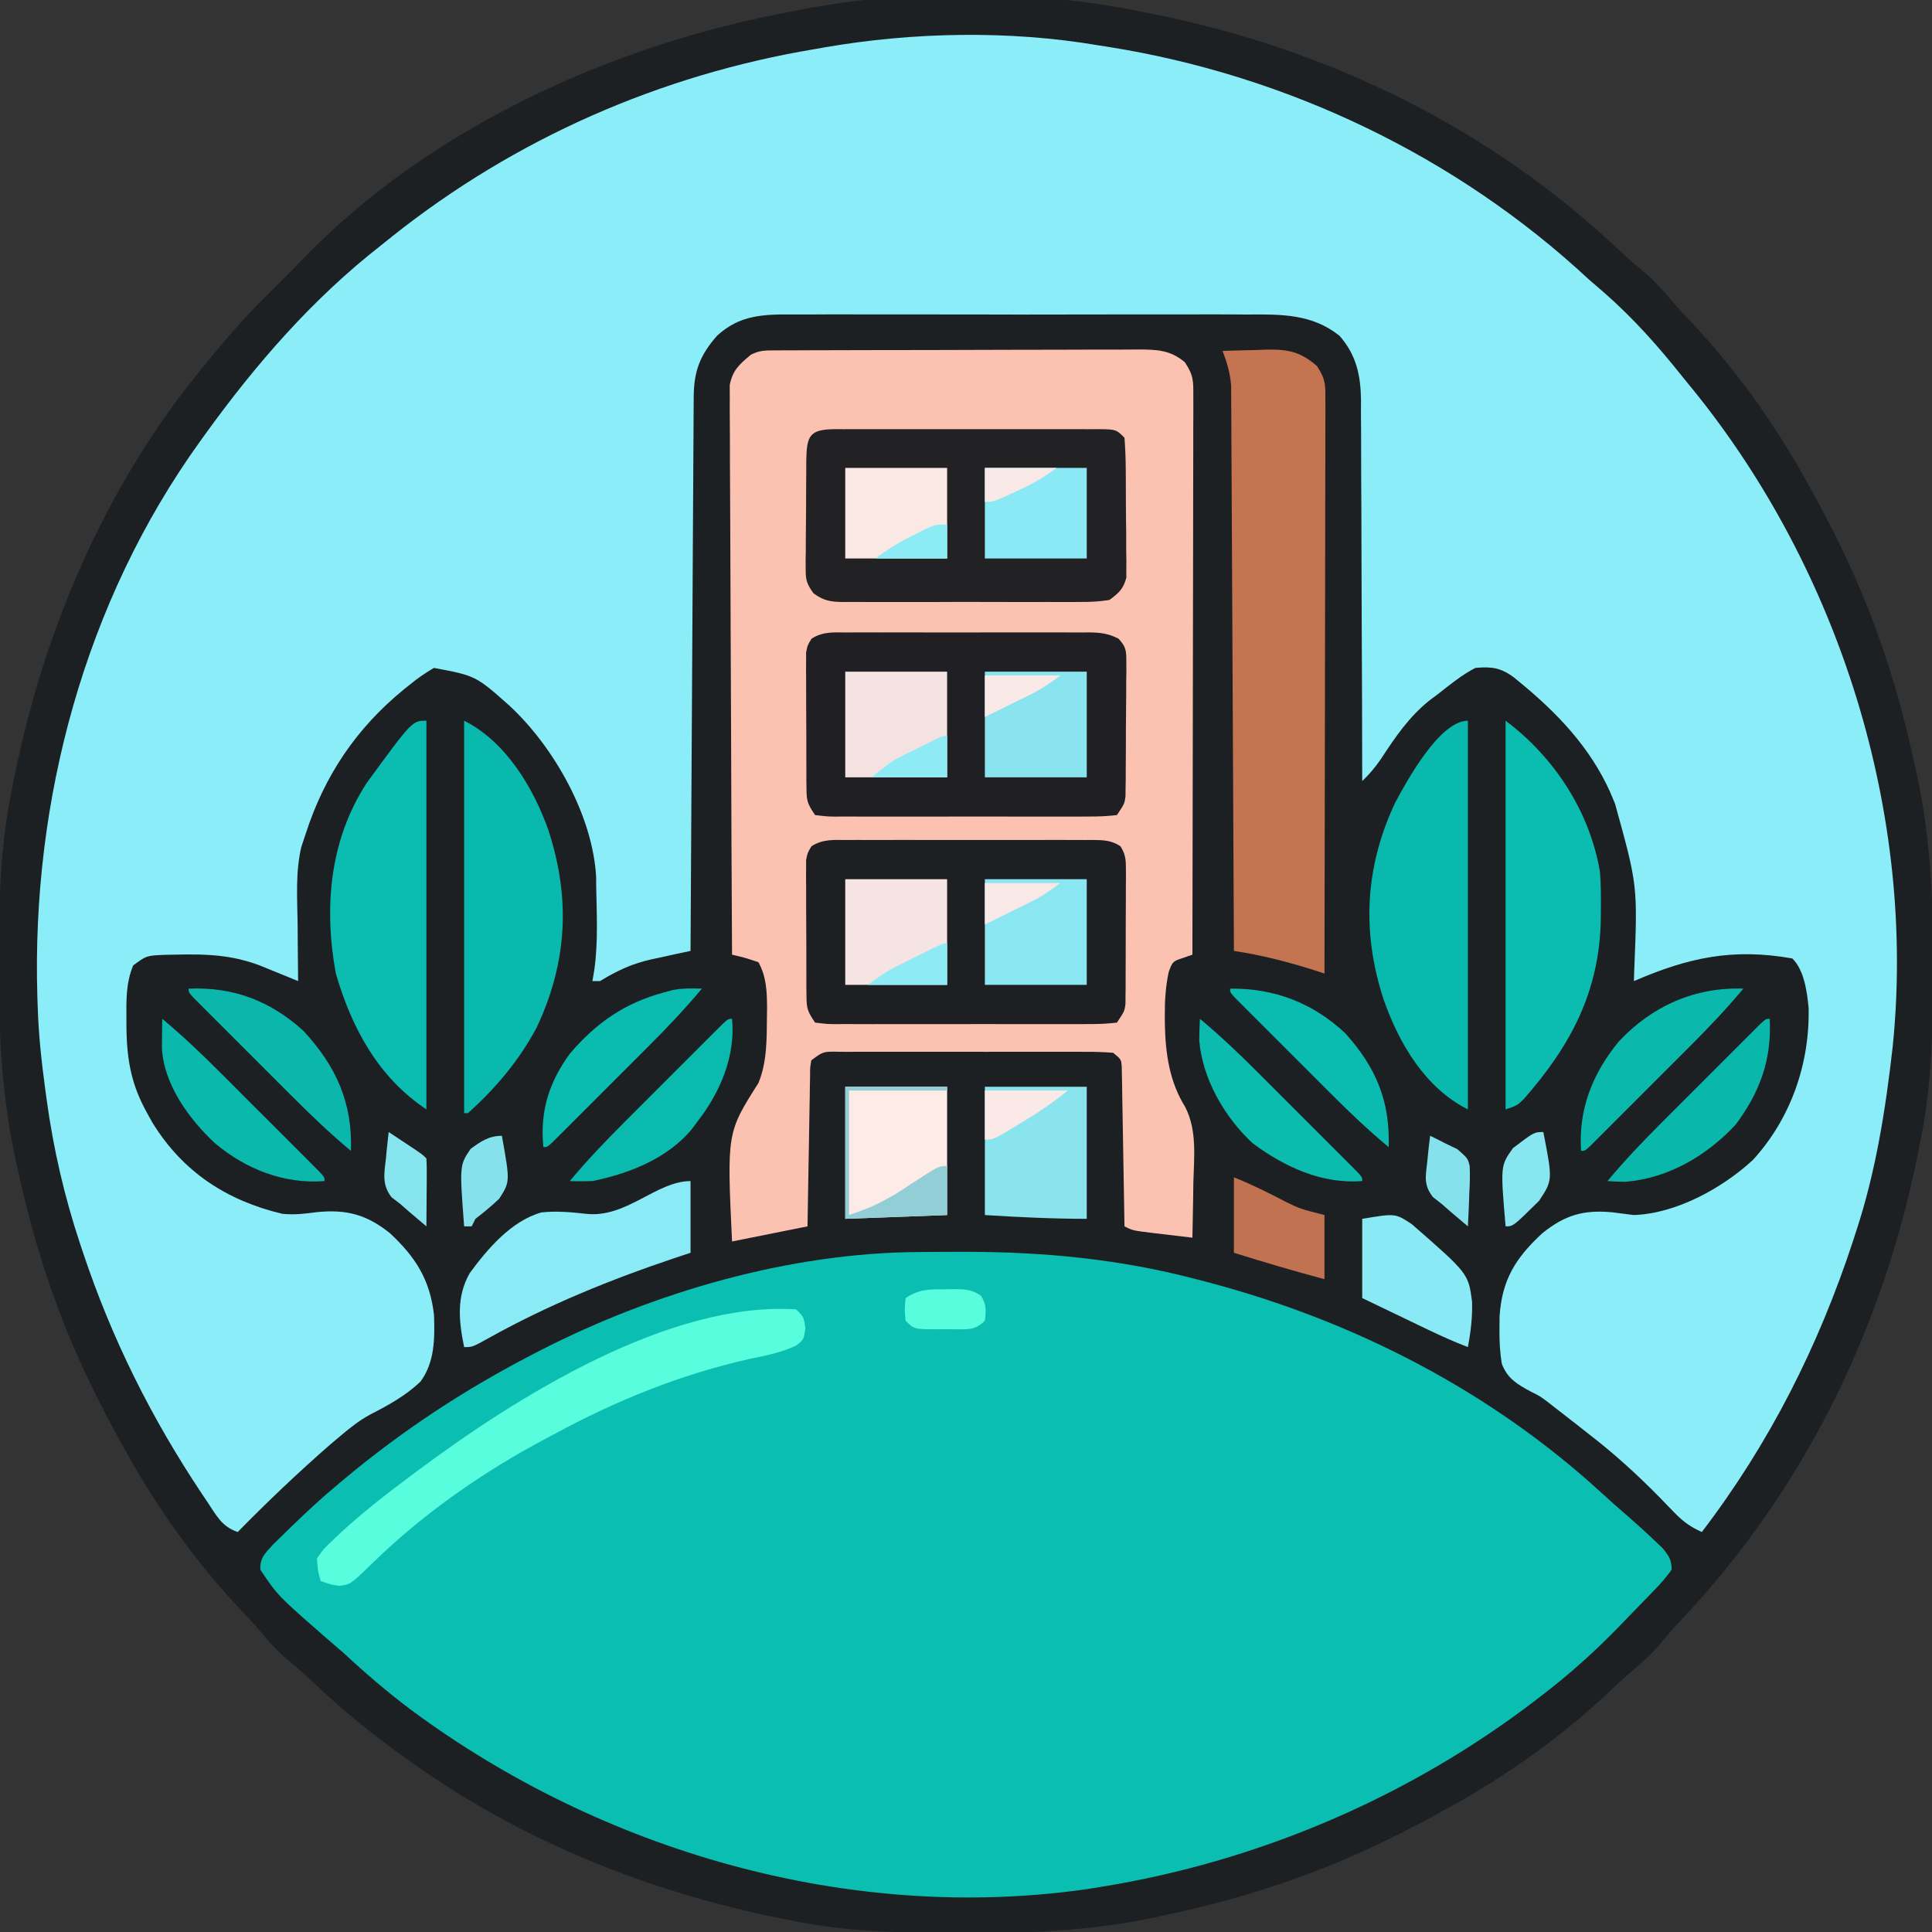 <?xml version="1.0" encoding="UTF-8"?>
<svg version="1.1" xmlns="http://www.w3.org/2000/svg" width="512" height="512">
<rect width="100%" height="100%" fill="#333333" stroke="none"/>
<path d="M0 0 C0.997 0.193 1.993 0.387 3.02 0.586 C49.559 9.782 92.918 30.859 127.422 63.598 C129.292 65.34 131.155 66.973 133.129 68.586 C135.41 70.504 137.292 72.291 139.188 74.562 C141.206 76.942 143.244 79.256 145.398 81.516 C157.805 94.541 168.329 109.251 177 125 C177.7 126.26 177.7 126.26 178.414 127.546 C185.809 140.968 192.101 154.474 197 169 C197.413 170.223 197.413 170.223 197.834 171.47 C201.073 181.241 203.605 191.122 205.75 201.188 C205.949 202.112 206.148 203.037 206.352 203.99 C209.645 220.196 210.375 236.13 210.312 252.625 C210.31 253.643 210.308 254.661 210.306 255.711 C210.256 270.335 209.942 284.628 207 299 C206.807 299.997 206.613 300.993 206.414 302.02 C197.218 348.559 176.141 391.918 143.402 426.422 C141.66 428.292 140.027 430.155 138.414 432.129 C136.496 434.41 134.709 436.292 132.438 438.188 C130.058 440.206 127.744 442.244 125.484 444.398 C112.459 456.805 97.749 467.329 82 476 C80.74 476.7 80.74 476.7 79.454 477.414 C66.032 484.809 52.526 491.101 38 496 C36.777 496.413 36.777 496.413 35.53 496.834 C25.759 500.073 15.878 502.605 5.812 504.75 C4.888 504.949 3.963 505.148 3.01 505.352 C-13.196 508.645 -29.13 509.375 -45.625 509.312 C-47.152 509.309 -47.152 509.309 -48.711 509.306 C-63.332 509.256 -77.631 508.951 -92 506 C-93.013 505.801 -94.025 505.603 -95.068 505.398 C-130.034 498.406 -163.919 484.812 -193 464 C-193.656 463.533 -194.312 463.067 -194.988 462.586 C-203.544 456.457 -211.528 449.968 -219.133 442.691 C-221.115 440.831 -223.07 439.089 -225.168 437.375 C-227.436 435.473 -229.304 433.695 -231.188 431.438 C-233.206 429.058 -235.244 426.744 -237.398 424.484 C-249.805 411.459 -260.329 396.749 -269 381 C-269.466 380.16 -269.933 379.32 -270.414 378.454 C-277.809 365.032 -284.101 351.526 -289 337 C-289.413 335.777 -289.413 335.777 -289.834 334.53 C-293.073 324.759 -295.605 314.878 -297.75 304.812 C-297.949 303.888 -298.148 302.963 -298.352 302.01 C-301.645 285.804 -302.375 269.87 -302.312 253.375 C-302.31 252.357 -302.308 251.339 -302.306 250.289 C-302.256 235.665 -301.942 221.372 -299 207 C-298.71 205.505 -298.71 205.505 -298.414 203.98 C-290.531 164.083 -274.02 125.496 -248 94 C-247.323 93.173 -247.323 93.173 -246.633 92.33 C-241.073 85.551 -235.323 79.083 -229 73 C-226.577 70.596 -224.173 68.181 -221.816 65.711 C-188.023 30.687 -139.329 8.71 -92 0 C-91.199 -0.161 -90.399 -0.322 -89.574 -0.487 C-61.496 -5.979 -28.01 -5.734 0 0 Z " fill="#1D2023" transform="translate(302,3)"/>
<path d="M0 0 C0.866 0.135 1.732 0.269 2.625 0.408 C49.97 7.92 94.904 29.351 130 62 C131.371 63.192 132.746 64.38 134.125 65.562 C141.931 72.399 148.548 79.885 155 88 C155.876 89.074 156.752 90.146 157.629 91.219 C196.522 139.158 216.889 203.712 210.581 265.411 C208.729 281.801 206.146 298.299 201 314 C200.701 314.924 200.403 315.849 200.095 316.801 C190.906 344.796 177.899 370.573 160 394 C157.006 392.661 154.979 391.202 152.715 388.84 C152.108 388.216 151.5 387.591 150.875 386.948 C149.916 385.953 149.916 385.953 148.938 384.938 C142.938 378.83 136.791 373.228 130 368 C128.916 367.149 127.833 366.297 126.75 365.445 C124.616 363.778 122.477 362.116 120.336 360.457 C119.822 360.056 119.308 359.655 118.778 359.241 C116.959 357.915 116.959 357.915 114.656 356.78 C111.047 354.805 108.54 353.386 107.008 349.454 C106.484 346.307 106.342 343.378 106.375 340.188 C106.389 338.532 106.389 338.532 106.403 336.844 C107.035 327.114 110.684 321.332 117.74 314.809 C123.72 310.018 128.552 308.589 136.111 309.254 C138.076 309.488 140.038 309.743 142 310 C153.244 309.597 165.457 302.874 173.562 295.375 C183.596 284.379 188.635 269.864 188.301 255.102 C187.89 250.865 187.164 245.164 184 242 C168.162 239.21 156.481 241.753 142 248 C142.026 247.145 142.052 246.289 142.079 245.408 C143.009 222.667 143.009 222.667 137 201 C136.554 199.935 136.108 198.87 135.648 197.773 C130.344 186.069 121.827 177.097 112 169 C111.421 168.523 110.842 168.046 110.246 167.555 C106.748 164.942 104.286 164.615 100 165 C96.348 166.883 93.227 169.466 90 172 C89.305 172.517 88.61 173.034 87.895 173.566 C82.401 177.941 78.792 183.299 74.98 189.109 C73.411 191.4 71.977 193.105 70 195 C69.999 194.447 69.999 193.893 69.998 193.323 C69.983 179.825 69.94 166.328 69.868 152.831 C69.834 146.303 69.809 139.776 69.804 133.249 C69.8 126.946 69.772 120.644 69.727 114.342 C69.714 111.94 69.709 109.539 69.714 107.138 C69.719 103.767 69.693 100.398 69.659 97.028 C69.668 96.041 69.677 95.054 69.686 94.037 C69.576 87.391 68.46 82.112 64 77 C56.715 71.143 48.443 71.281 39.498 71.353 C38.061 71.346 36.624 71.337 35.187 71.326 C31.313 71.304 27.44 71.312 23.566 71.328 C19.498 71.341 15.43 71.329 11.361 71.321 C4.534 71.312 -2.293 71.324 -9.12 71.348 C-16.999 71.375 -24.877 71.367 -32.756 71.339 C-39.54 71.316 -46.323 71.313 -53.106 71.326 C-57.15 71.334 -61.193 71.335 -65.236 71.319 C-69.037 71.304 -72.836 71.314 -76.637 71.343 C-78.027 71.35 -79.417 71.348 -80.807 71.337 C-88.684 71.28 -95.008 71.441 -101 77 C-105.511 82.164 -107.119 86.366 -107.158 93.169 C-107.168 94.461 -107.178 95.752 -107.188 97.083 C-107.194 98.517 -107.2 99.951 -107.205 101.385 C-107.215 102.893 -107.225 104.401 -107.235 105.909 C-107.262 110.006 -107.283 114.103 -107.303 118.199 C-107.325 122.479 -107.353 126.76 -107.379 131.04 C-107.429 139.146 -107.474 147.253 -107.517 155.36 C-107.567 164.588 -107.622 173.816 -107.677 183.045 C-107.791 202.03 -107.898 221.015 -108 240 C-109.719 240.364 -109.719 240.364 -111.473 240.734 C-113.003 241.072 -114.533 241.411 -116.062 241.75 C-116.815 241.907 -117.567 242.065 -118.342 242.227 C-123.556 243.4 -127.436 245.233 -132 248 C-132.66 248 -133.32 248 -134 248 C-133.756 246.542 -133.756 246.542 -133.508 245.055 C-132.471 237.765 -132.864 230.343 -133 223 C-133.008 221.726 -133.008 221.726 -133.016 220.426 C-133.912 204.13 -144.211 185.927 -156 175 C-164.909 167.094 -164.909 167.094 -176 165 C-178.342 166.381 -180.237 167.672 -182.312 169.375 C-183.161 170.053 -183.161 170.053 -184.026 170.744 C-196.595 181.032 -205.025 193.555 -210 209 C-210.559 210.68 -210.559 210.68 -211.129 212.395 C-212.745 219.077 -212.207 226.168 -212.125 233 C-212.115 234.457 -212.106 235.914 -212.098 237.371 C-212.076 240.914 -212.041 244.457 -212 248 C-213.025 247.578 -214.05 247.157 -215.105 246.723 C-216.466 246.169 -217.827 245.616 -219.188 245.062 C-219.861 244.785 -220.535 244.507 -221.229 244.221 C-229.267 240.966 -236.358 240.785 -245 241 C-245.905 241.017 -246.81 241.034 -247.742 241.051 C-252.235 241.275 -252.235 241.275 -255.711 243.863 C-257.635 248.546 -257.531 252.982 -257.5 258 C-257.495 259.031 -257.49 260.062 -257.485 261.124 C-257.297 269.37 -256.066 275.715 -252 283 C-251.542 283.824 -251.085 284.647 -250.613 285.496 C-242.566 298.57 -230.97 306.144 -216.184 309.672 C-212.955 310.005 -210.135 309.639 -206.933 309.219 C-199.127 308.459 -193.827 309.874 -187.659 314.81 C-180.852 321.151 -177.028 327.175 -175.978 336.531 C-175.782 342.759 -175.761 348.937 -179.566 354.142 C-183.499 357.885 -188.058 360.385 -192.863 362.847 C-195.802 364.433 -198.268 366.411 -200.812 368.562 C-201.663 369.277 -202.514 369.991 -203.391 370.727 C-211.926 378.163 -220.074 385.916 -228 394 C-232.215 392.595 -233.691 389.549 -236.062 386 C-236.79 384.92 -236.79 384.92 -237.533 383.819 C-250.899 363.777 -261.374 342.793 -269 319.938 C-269.232 319.247 -269.463 318.557 -269.702 317.846 C-273.885 305.288 -276.827 292.619 -278.625 279.5 C-278.812 278.139 -278.812 278.139 -279.003 276.75 C-279.974 269.504 -280.779 262.312 -281 255 C-281.033 254.064 -281.065 253.129 -281.099 252.165 C-282.671 200.252 -268.556 147.433 -238 105 C-237.357 104.105 -237.357 104.105 -236.701 103.191 C-223.209 84.505 -208.222 67.215 -190 53 C-189.016 52.211 -188.033 51.422 -187.02 50.609 C-154.444 24.707 -116.022 7.834 -75 1 C-74.157 0.85 -73.313 0.701 -72.444 0.547 C-49.05 -3.517 -23.449 -3.996 0 0 Z " fill="#8BEDF7" transform="translate(291,12)"/>
<path d="M0 0 C0.786 -0.007 1.571 -0.014 2.38 -0.021 C4.91 -0.038 7.439 -0.045 9.969 -0.047 C10.835 -0.048 11.702 -0.049 12.595 -0.05 C33.304 -0.034 53.409 1.911 73.469 7.203 C74.364 7.435 75.258 7.667 76.18 7.905 C115.102 18.138 151.498 36.77 181.195 64.113 C183.315 66.062 185.474 67.951 187.656 69.828 C190.288 72.134 192.879 74.471 195.406 76.891 C195.972 77.431 196.538 77.971 197.121 78.527 C198.767 80.574 199.449 81.549 199.469 84.203 C197.975 86.257 196.551 87.913 194.781 89.703 C194.283 90.224 193.785 90.745 193.271 91.282 C191.683 92.935 190.077 94.569 188.469 96.203 C187.462 97.248 186.455 98.294 185.449 99.34 C179.173 105.804 172.621 111.706 165.469 117.203 C164.652 117.835 164.652 117.835 163.818 118.479 C130.27 144.262 90.246 161.439 48.469 168.203 C46.537 168.516 46.537 168.516 44.566 168.836 C-18.441 177.869 -84.115 158.815 -134.781 121.203 C-141.005 116.515 -146.828 111.514 -152.531 106.203 C-153.861 105.053 -155.194 103.907 -156.531 102.766 C-169.895 91.113 -169.895 91.113 -174.531 84.203 C-174.694 80.961 -173.244 79.878 -171.09 77.434 C-170.058 76.411 -169.017 75.397 -167.969 74.391 C-167.419 73.854 -166.87 73.318 -166.304 72.766 C-162.171 68.757 -157.973 64.87 -153.531 61.203 C-153.034 60.786 -152.536 60.369 -152.023 59.94 C-136.702 47.153 -120.244 36.383 -102.531 27.203 C-101.783 26.815 -101.035 26.427 -100.264 26.028 C-69.936 10.532 -34.234 0.207 0 0 Z " fill="#0ABEB1" transform="translate(243.531,331.797)"/>
<path d="M0 0 C0.904 -0.006 1.809 -0.011 2.74 -0.017 C3.735 -0.018 4.73 -0.02 5.755 -0.021 C7.323 -0.028 7.323 -0.028 8.923 -0.036 C12.395 -0.05 15.866 -0.057 19.338 -0.063 C21.744 -0.068 24.151 -0.074 26.557 -0.08 C31.609 -0.09 36.66 -0.096 41.712 -0.1 C48.189 -0.105 54.665 -0.129 61.142 -0.158 C66.115 -0.176 71.088 -0.182 76.061 -0.183 C78.449 -0.186 80.837 -0.194 83.224 -0.207 C86.564 -0.224 89.903 -0.223 93.243 -0.216 C94.232 -0.225 95.221 -0.234 96.239 -0.244 C101.175 -0.214 104.751 -0.188 108.693 3.14 C111.056 6.685 110.94 8.147 110.934 12.348 C110.936 13.648 110.939 14.947 110.942 16.287 C110.935 17.73 110.928 19.174 110.92 20.618 C110.92 22.135 110.92 23.653 110.921 25.171 C110.922 29.294 110.91 33.418 110.896 37.542 C110.883 41.85 110.882 46.158 110.88 50.466 C110.874 58.626 110.857 66.786 110.837 74.945 C110.815 84.234 110.804 93.523 110.794 102.812 C110.773 121.922 110.738 141.031 110.693 160.14 C109.895 160.416 109.096 160.692 108.274 160.977 C105.458 161.917 105.458 161.917 104.4 164.758 C103.592 168.626 103.35 172.331 103.381 176.265 C103.385 177.012 103.389 177.758 103.393 178.527 C103.552 186.368 104.593 193.759 108.787 200.512 C111.977 206.732 111.112 213.84 110.943 220.64 C110.923 222.049 110.905 223.458 110.888 224.867 C110.841 228.292 110.776 231.716 110.693 235.14 C108.067 234.832 105.443 234.519 102.818 234.203 C101.698 234.072 101.698 234.072 100.556 233.939 C94.92 233.254 94.92 233.254 92.693 232.14 C92.685 231.594 92.677 231.047 92.669 230.483 C92.583 224.806 92.483 219.129 92.376 213.451 C92.337 211.331 92.302 209.211 92.271 207.09 C92.226 204.047 92.168 201.004 92.107 197.961 C92.096 197.009 92.084 196.057 92.072 195.076 C92.052 194.195 92.032 193.314 92.012 192.407 C91.999 191.629 91.985 190.852 91.972 190.051 C91.853 187.902 91.853 187.902 89.693 186.14 C87.204 185.942 84.827 185.868 82.338 185.882 C81.201 185.876 81.201 185.876 80.041 185.871 C77.529 185.862 75.017 185.868 72.506 185.875 C70.764 185.873 69.023 185.872 67.282 185.869 C63.63 185.866 59.979 185.87 56.327 185.88 C51.639 185.891 46.951 185.885 42.263 185.873 C38.667 185.865 35.071 185.868 31.475 185.873 C29.746 185.874 28.017 185.872 26.289 185.868 C23.875 185.863 21.462 185.87 19.049 185.882 C18.329 185.878 17.61 185.874 16.87 185.869 C12.833 185.791 12.833 185.791 9.693 188.14 C9.363 190.118 9.363 190.118 9.374 192.407 C9.354 193.287 9.334 194.168 9.314 195.076 C9.297 196.504 9.297 196.504 9.279 197.961 C9.26 198.935 9.24 199.908 9.22 200.912 C9.16 204.029 9.114 207.147 9.068 210.265 C9.03 212.376 8.991 214.487 8.951 216.597 C8.855 221.778 8.77 226.959 8.693 232.14 C2.026 233.474 -4.64 234.807 -11.307 236.14 C-12.671 207.314 -12.671 207.314 -4.307 194.14 C-1.994 188.481 -2.128 182.48 -2.057 176.453 C-2.047 175.727 -2.038 175.002 -2.028 174.254 C-2.056 169.864 -2.185 166.029 -4.307 162.14 C-7.842 160.947 -7.842 160.947 -11.307 160.14 C-11.424 140.148 -11.512 120.155 -11.566 100.162 C-11.592 90.879 -11.627 81.596 -11.684 72.314 C-11.734 64.223 -11.766 56.133 -11.777 48.042 C-11.784 43.758 -11.799 39.474 -11.836 35.189 C-11.87 31.157 -11.88 27.125 -11.872 23.092 C-11.874 21.612 -11.884 20.132 -11.903 18.652 C-11.928 16.631 -11.919 14.61 -11.908 12.588 C-11.913 11.457 -11.917 10.326 -11.922 9.161 C-11.113 5.188 -9.372 3.699 -6.307 1.14 C-3.972 -0.027 -2.602 0.01 0 0 Z " fill="#FCC2B1" transform="translate(205.307,92.86)"/>
<path d="M0 0 C1.135 -0.008 1.135 -0.008 2.292 -0.016 C4.794 -0.029 7.295 -0.02 9.797 -0.01 C11.534 -0.012 13.271 -0.015 15.009 -0.019 C18.65 -0.023 22.292 -0.017 25.934 -0.003 C30.605 0.014 35.275 0.004 39.946 -0.014 C43.534 -0.024 47.121 -0.021 50.709 -0.013 C52.431 -0.011 54.154 -0.014 55.876 -0.021 C58.282 -0.028 60.688 -0.017 63.094 0 C64.165 -0.009 64.165 -0.009 65.257 -0.018 C68.084 0.018 70.086 0.088 72.489 1.653 C73.784 3.777 73.921 5.055 73.919 7.537 C73.929 8.783 73.929 8.783 73.938 10.055 C73.929 10.948 73.92 11.842 73.91 12.763 C73.911 14.144 73.911 14.144 73.912 15.554 C73.909 17.501 73.9 19.447 73.883 21.394 C73.859 24.377 73.862 27.359 73.869 30.341 C73.864 32.232 73.856 34.123 73.848 36.013 C73.849 36.907 73.849 37.801 73.85 38.722 C73.841 39.553 73.831 40.384 73.822 41.24 C73.815 42.335 73.815 42.335 73.808 43.453 C73.547 45.388 73.547 45.388 71.547 48.388 C68.956 48.691 66.602 48.798 64.008 48.776 C63.23 48.782 62.453 48.787 61.652 48.792 C59.075 48.806 56.499 48.797 53.922 48.787 C52.136 48.789 50.35 48.792 48.564 48.795 C44.818 48.8 41.072 48.793 37.326 48.779 C32.517 48.762 27.709 48.772 22.9 48.79 C19.211 48.801 15.522 48.797 11.833 48.79 C10.06 48.788 8.286 48.79 6.513 48.797 C4.037 48.805 1.562 48.793 -0.914 48.776 C-1.652 48.782 -2.39 48.789 -3.15 48.795 C-5.189 48.769 -5.189 48.769 -8.453 48.388 C-10.494 45.327 -10.706 44.691 -10.728 41.24 C-10.737 40.409 -10.747 39.578 -10.757 38.722 C-10.756 37.828 -10.755 36.934 -10.754 36.013 C-10.758 35.092 -10.762 34.171 -10.767 33.223 C-10.773 31.276 -10.773 29.329 -10.769 27.382 C-10.766 24.4 -10.789 21.418 -10.814 18.435 C-10.817 16.544 -10.817 14.654 -10.816 12.763 C-10.826 11.869 -10.835 10.976 -10.844 10.055 C-10.838 9.224 -10.832 8.393 -10.825 7.537 C-10.826 6.806 -10.827 6.076 -10.827 5.323 C-10.453 3.388 -10.453 3.388 -9.396 1.653 C-6.428 -0.279 -3.426 -0.029 0 0 Z " fill="#1E1F23" transform="translate(224.453,222.612)"/>
<path d="M0 0 C1.118 -0.008 1.118 -0.008 2.258 -0.016 C4.722 -0.029 7.186 -0.02 9.651 -0.01 C11.363 -0.012 13.076 -0.015 14.788 -0.019 C18.379 -0.023 21.969 -0.017 25.559 -0.003 C30.161 0.014 34.761 0.004 39.363 -0.014 C42.9 -0.024 46.437 -0.021 49.974 -0.013 C51.67 -0.011 53.367 -0.014 55.063 -0.021 C57.436 -0.028 59.807 -0.017 62.18 0 C63.231 -0.009 63.231 -0.009 64.304 -0.018 C67.294 0.021 69.419 0.266 72.091 1.653 C74.002 3.774 74.151 4.711 74.14 7.537 C74.15 8.783 74.15 8.783 74.159 10.055 C74.145 10.948 74.13 11.842 74.115 12.763 C74.115 13.684 74.114 14.605 74.113 15.554 C74.107 17.501 74.091 19.447 74.066 21.394 C74.03 24.377 74.025 27.358 74.026 30.341 C74.016 32.232 74.004 34.123 73.99 36.013 C73.988 36.907 73.986 37.801 73.984 38.722 C73.971 39.553 73.958 40.384 73.945 41.24 C73.934 42.335 73.934 42.335 73.922 43.453 C73.655 45.388 73.655 45.388 71.655 48.388 C69.063 48.691 66.71 48.798 64.115 48.776 C63.338 48.782 62.561 48.787 61.76 48.792 C59.183 48.806 56.607 48.797 54.03 48.787 C52.244 48.789 50.458 48.792 48.672 48.795 C44.926 48.8 41.18 48.793 37.434 48.779 C32.625 48.762 27.816 48.772 23.007 48.79 C19.318 48.801 15.63 48.797 11.941 48.79 C10.168 48.788 8.394 48.79 6.621 48.797 C4.145 48.805 1.669 48.793 -0.806 48.776 C-1.544 48.782 -2.282 48.789 -3.042 48.795 C-5.081 48.769 -5.081 48.769 -8.345 48.388 C-10.386 45.327 -10.598 44.691 -10.62 41.24 C-10.63 40.409 -10.639 39.578 -10.649 38.722 C-10.648 37.828 -10.647 36.934 -10.646 36.013 C-10.651 35.092 -10.655 34.171 -10.659 33.223 C-10.665 31.276 -10.665 29.329 -10.661 27.382 C-10.658 24.4 -10.681 21.418 -10.707 18.435 C-10.709 16.544 -10.71 14.654 -10.709 12.763 C-10.718 11.869 -10.727 10.976 -10.737 10.055 C-10.73 9.224 -10.724 8.393 -10.718 7.537 C-10.718 6.806 -10.719 6.076 -10.72 5.323 C-10.345 3.388 -10.345 3.388 -9.281 1.653 C-6.344 -0.266 -3.394 -0.029 0 0 Z " fill="#202024" transform="translate(224.345,167.612)"/>
<path d="M0 0 C3.043 -0.108 6.081 -0.188 9.125 -0.25 C9.981 -0.284 10.837 -0.317 11.719 -0.352 C17.337 -0.438 20.582 0.174 25 4 C27.385 7.577 27.247 9.112 27.241 13.359 C27.242 14.007 27.244 14.655 27.246 15.322 C27.249 17.496 27.238 19.67 27.227 21.844 C27.226 23.402 27.227 24.959 27.228 26.516 C27.229 30.747 27.217 34.978 27.203 39.209 C27.19 43.629 27.189 48.05 27.187 52.47 C27.181 60.842 27.164 69.214 27.144 77.587 C27.122 87.117 27.111 96.648 27.101 106.179 C27.08 125.786 27.045 145.393 27 165 C26.189 164.734 25.378 164.469 24.543 164.195 C17.407 161.919 10.405 160.128 3 159 C2.997 158.217 2.993 157.434 2.99 156.627 C2.909 137.573 2.817 118.519 2.712 99.465 C2.662 90.25 2.616 81.036 2.578 71.821 C2.545 63.79 2.505 55.758 2.457 47.727 C2.432 43.474 2.41 39.222 2.397 34.969 C2.384 30.966 2.362 26.962 2.333 22.958 C2.324 21.49 2.318 20.022 2.316 18.554 C2.312 16.546 2.296 14.538 2.278 12.53 C2.273 11.407 2.267 10.285 2.262 9.128 C1.984 5.815 1.175 3.1 0 0 Z " fill="#C47451" transform="translate(324,93)"/>
<path d="M0 0 C1.107 0.006 1.107 0.006 2.236 0.012 C3.013 0.009 3.79 0.005 4.591 0.002 C7.168 -0.007 9.745 -0.001 12.321 0.005 C14.107 0.004 15.893 0.002 17.679 -0 C21.425 -0.003 25.171 0.001 28.917 0.01 C33.726 0.022 38.535 0.015 43.344 0.003 C47.033 -0.004 50.721 -0.002 54.41 0.003 C56.184 0.005 57.957 0.003 59.73 -0.002 C62.206 -0.007 64.682 0.001 67.157 0.012 C67.895 0.008 68.633 0.004 69.393 0 C74.468 0.043 74.468 0.043 76.696 2.271 C76.921 5.165 77.025 7.961 77.032 10.857 C77.042 12.137 77.042 12.137 77.053 13.443 C77.063 15.25 77.067 17.057 77.067 18.865 C77.071 21.628 77.108 24.391 77.146 27.154 C77.152 28.909 77.156 30.664 77.157 32.419 C77.172 33.246 77.186 34.072 77.201 34.923 C77.195 35.697 77.189 36.471 77.182 37.269 C77.185 37.947 77.188 38.624 77.191 39.323 C76.428 42.327 75.183 43.448 72.696 45.271 C70.099 45.666 67.924 45.819 65.329 45.789 C64.594 45.796 63.858 45.803 63.101 45.81 C60.674 45.827 58.248 45.816 55.821 45.802 C54.133 45.805 52.444 45.809 50.756 45.814 C47.218 45.82 43.681 45.811 40.144 45.793 C35.611 45.77 31.078 45.783 26.545 45.807 C23.059 45.821 19.573 45.817 16.086 45.806 C14.415 45.804 12.743 45.807 11.072 45.816 C8.735 45.826 6.4 45.811 4.064 45.789 C3.374 45.797 2.684 45.805 1.973 45.813 C-1.304 45.755 -3.063 45.447 -5.734 43.489 C-7.409 41.122 -7.801 40.118 -7.789 37.269 C-7.796 36.495 -7.802 35.721 -7.808 34.923 C-7.794 34.097 -7.779 33.271 -7.764 32.419 C-7.764 31.564 -7.763 30.709 -7.762 29.828 C-7.756 28.024 -7.74 26.22 -7.715 24.417 C-7.679 21.649 -7.674 18.883 -7.675 16.115 C-7.665 14.362 -7.653 12.61 -7.639 10.857 C-7.637 10.027 -7.635 9.197 -7.633 8.341 C-7.523 1.722 -6.781 0.057 0 0 Z " fill="#222225" transform="translate(221.304,113.729)"/>
<path d="M0 0 C10.984 5.492 18.381 17.735 22.357 29.09 C28.246 47.155 27.333 64.102 19.188 81.375 C14.539 90.066 8.338 97.432 1 104 C0.67 104 0.34 104 0 104 C0 69.68 0 35.36 0 0 Z " fill="#0AB9AD" transform="translate(123,191)"/>
<path d="M0 0 C0 33.99 0 67.98 0 103 C-11.244 97.378 -18.239 85.56 -22.284 73.983 C-28.199 56.027 -27.281 38.683 -19.188 21.562 C-16.069 15.779 -7.46 0 0 0 Z " fill="#0AB9AD" transform="translate(389,191)"/>
<path d="M0 0 C12.803 9.602 22.246 23.897 25 40 C25.263 43.298 25.287 46.568 25.25 49.875 C25.239 51.205 25.239 51.205 25.227 52.563 C24.911 71.739 17.281 86.078 4.797 100.285 C3 102 3 102 0 103 C0 69.01 0 35.02 0 0 Z " fill="#0ABDB0" transform="translate(399,191)"/>
<path d="M0 0 C0 33.99 0 67.98 0 103 C-12.741 94.506 -19.775 81.494 -24 67 C-27.212 49.456 -25.669 31.557 -15.742 16.383 C-3.764 0 -3.764 0 0 0 Z " fill="#0ABDB0" transform="translate(113,191)"/>
<path d="M0 0 C2 2 2 2 2.438 4.938 C2 8 2 8 0.055 9.559 C-3.969 11.457 -7.972 12.229 -12.312 13.125 C-30.459 17.176 -47.686 24.141 -64 33 C-64.643 33.34 -65.286 33.679 -65.949 34.029 C-82.89 42.981 -98.834 54.073 -112.555 67.5 C-118.111 72.888 -118.111 72.888 -121.105 73.266 C-123.062 73 -123.062 73 -126 72 C-126.785 69.324 -126.785 69.324 -127 66 C-125.184 63.395 -125.184 63.395 -122.438 60.812 C-121.942 60.344 -121.447 59.876 -120.937 59.393 C-114.96 53.849 -108.532 48.866 -102 44 C-101.423 43.568 -100.847 43.136 -100.253 42.691 C-74.087 23.196 -33.617 -2.211 0 0 Z " fill="#58FDDD" transform="translate(211,347)"/>
<path d="M0 0 C0 6.27 0 12.54 0 19 C-2.142 19.71 -2.142 19.71 -4.328 20.434 C-21.394 26.173 -37.767 32.837 -53.51 41.613 C-57.809 44 -57.809 44 -60 44 C-61.399 37.18 -62.097 30.692 -58.54 24.428 C-53.798 17.957 -47.502 10.55 -39.524 8.303 C-35.467 7.874 -31.608 8.24 -27.566 8.684 C-16.952 9.811 -9.032 0 0 0 Z " fill="#8AEAF5" transform="translate(183,313)"/>
<path d="M0 0 C8.91 0 17.82 0 27 0 C27 11.55 27 23.1 27 35 C17.994 35 8.989 34.562 0 34 C0 22.78 0 11.56 0 0 Z " fill="#89E4EE" transform="translate(261,288)"/>
<path d="M0 0 C8.91 0 17.82 0 27 0 C27 11.22 27 22.44 27 34 C13.635 34.495 13.635 34.495 0 35 C0 23.45 0 11.9 0 0 Z " fill="#FDEBE8" transform="translate(224,288)"/>
<path d="M0 0 C8.91 0 17.82 0 27 0 C27 9.24 27 18.48 27 28 C18.09 28 9.18 28 0 28 C0 18.76 0 9.52 0 0 Z " fill="#8AE6F0" transform="translate(261,233)"/>
<path d="M0 0 C8.91 0 17.82 0 27 0 C27 9.24 27 18.48 27 28 C18.09 28 9.18 28 0 28 C0 18.76 0 9.52 0 0 Z " fill="#F5E4E1" transform="translate(224,233)"/>
<path d="M0 0 C8.91 0 17.82 0 27 0 C27 9.24 27 18.48 27 28 C18.09 28 9.18 28 0 28 C0 18.76 0 9.52 0 0 Z " fill="#89E4EF" transform="translate(261,178)"/>
<path d="M0 0 C8.91 0 17.82 0 27 0 C27 9.24 27 18.48 27 28 C18.09 28 9.18 28 0 28 C0 18.76 0 9.52 0 0 Z " fill="#F4E2E0" transform="translate(224,178)"/>
<path d="M0 0 C8.91 0 17.82 0 27 0 C27 7.92 27 15.84 27 24 C18.09 24 9.18 24 0 24 C0 16.08 0 8.16 0 0 Z " fill="#8AE9F4" transform="translate(261,124)"/>
<path d="M0 0 C8.91 0 17.82 0 27 0 C27 7.92 27 15.84 27 24 C18.09 24 9.18 24 0 24 C0 16.08 0 8.16 0 0 Z " fill="#FAE8E5" transform="translate(224,124)"/>
<path d="M0 0 C14.989 13.083 14.989 13.083 15.981 20.506 C16.112 24.63 15.647 28.549 14.872 32.596 C11.288 31.203 7.818 29.659 4.352 27.994 C3.331 27.504 2.309 27.014 1.257 26.51 C0.201 26.002 -0.854 25.494 -1.941 24.971 C-3.552 24.197 -3.552 24.197 -5.197 23.408 C-7.841 22.139 -10.485 20.867 -13.128 19.596 C-13.128 12.666 -13.128 5.736 -13.128 -1.404 C-4.346 -2.868 -4.346 -2.868 0 0 Z " fill="#89E9F4" transform="translate(374.128,324.404)"/>
<path d="M0 0 C5.463 4.557 10.536 9.39 15.559 14.426 C16.348 15.214 17.137 16.002 17.95 16.814 C19.604 18.468 21.257 20.123 22.909 21.779 C25.451 24.326 27.997 26.867 30.545 29.408 C32.154 31.018 33.763 32.628 35.371 34.238 C36.137 35.002 36.902 35.765 37.691 36.552 C38.738 37.604 38.738 37.604 39.806 38.677 C40.425 39.296 41.043 39.915 41.68 40.553 C43 42 43 42 43 43 C32.266 43.826 22.203 39.856 14 33 C7.128 26.626 0.286 17.264 -0.098 7.52 C-0.086 6.626 -0.074 5.733 -0.062 4.812 C-0.053 3.911 -0.044 3.01 -0.035 2.082 C-0.024 1.395 -0.012 0.708 0 0 Z " fill="#0AB9AC" transform="translate(43,270)"/>
<path d="M0 0 C-4.557 5.463 -9.39 10.536 -14.426 15.559 C-15.214 16.348 -16.002 17.137 -16.814 17.95 C-18.468 19.604 -20.123 21.257 -21.779 22.909 C-24.326 25.451 -26.867 27.997 -29.408 30.545 C-31.018 32.154 -32.628 33.763 -34.238 35.371 C-35.002 36.137 -35.765 36.902 -36.552 37.691 C-37.604 38.738 -37.604 38.738 -38.677 39.806 C-39.296 40.425 -39.915 41.043 -40.553 41.68 C-42 43 -42 43 -43 43 C-43.725 31.942 -39.995 22.549 -33 14 C-24.222 4.617 -12.822 -0.45 0 0 Z " fill="#0AB8AC" transform="translate(462,262)"/>
<path d="M0 0 C0.516 10.828 -2.528 19.262 -9 28 C-16.652 36.233 -26.782 42.228 -38.191 43.184 C-39.795 43.187 -41.399 43.104 -43 43 C-38.443 37.537 -33.61 32.464 -28.574 27.441 C-27.786 26.652 -26.998 25.863 -26.186 25.05 C-24.532 23.396 -22.877 21.743 -21.221 20.091 C-18.674 17.549 -16.133 15.003 -13.592 12.455 C-11.982 10.846 -10.372 9.237 -8.762 7.629 C-7.998 6.863 -7.235 6.098 -6.448 5.309 C-5.747 4.611 -5.046 3.913 -4.323 3.194 C-3.704 2.575 -3.085 1.957 -2.447 1.32 C-1 0 -1 0 0 0 Z " fill="#0AB7AB" transform="translate(469,270)"/>
<path d="M0 0 C11.73 -0.499 21.56 3.166 30.367 11.145 C39.068 20.519 43.432 30.178 43 43 C37.537 38.443 32.464 33.61 27.441 28.574 C26.652 27.786 25.863 26.998 25.05 26.186 C23.396 24.532 21.743 22.877 20.091 21.221 C17.549 18.674 15.003 16.133 12.455 13.592 C10.846 11.982 9.237 10.372 7.629 8.762 C6.863 7.998 6.098 7.235 5.309 6.448 C4.262 5.396 4.262 5.396 3.194 4.323 C2.575 3.704 1.957 3.085 1.32 2.447 C0 1 0 1 0 0 Z " fill="#0AB7AA" transform="translate(50,262)"/>
<path d="M0 0 C5.463 4.557 10.536 9.39 15.559 14.426 C16.348 15.214 17.137 16.002 17.95 16.814 C19.604 18.468 21.257 20.123 22.909 21.779 C25.451 24.326 27.997 26.867 30.545 29.408 C32.154 31.018 33.763 32.628 35.371 34.238 C36.137 35.002 36.902 35.765 37.691 36.552 C38.738 37.604 38.738 37.604 39.806 38.677 C40.425 39.296 41.043 39.915 41.68 40.553 C43 42 43 42 43 43 C32.301 43.807 22.506 39.3 14 33 C6.571 26.14 0.618 15.909 -0.184 5.652 C-0.187 3.767 -0.103 1.882 0 0 Z " fill="#0ABBAE" transform="translate(318,270)"/>
<path d="M0 0 C0.954 9.726 -3.079 19.36 -9 27 C-9.598 27.803 -10.196 28.606 -10.812 29.434 C-17.379 37.138 -27.288 40.993 -37 43 C-38.999 43.058 -41.001 43.075 -43 43 C-38.443 37.537 -33.61 32.464 -28.574 27.441 C-27.786 26.652 -26.998 25.863 -26.186 25.05 C-24.532 23.396 -22.877 21.743 -21.221 20.091 C-18.674 17.549 -16.133 15.003 -13.592 12.455 C-11.982 10.846 -10.372 9.237 -8.762 7.629 C-7.998 6.863 -7.235 6.098 -6.448 5.309 C-5.747 4.611 -5.046 3.913 -4.323 3.194 C-3.704 2.575 -3.085 1.957 -2.447 1.32 C-1 0 -1 0 0 0 Z " fill="#0ABAAE" transform="translate(194,270)"/>
<path d="M0 0 C-4.493 5.382 -9.244 10.391 -14.207 15.34 C-14.973 16.107 -15.739 16.874 -16.528 17.664 C-18.135 19.271 -19.742 20.877 -21.351 22.482 C-23.826 24.951 -26.295 27.425 -28.764 29.9 C-30.328 31.464 -31.892 33.027 -33.457 34.59 C-34.199 35.333 -34.94 36.077 -35.704 36.843 C-36.386 37.521 -37.067 38.2 -37.769 38.898 C-38.671 39.799 -38.671 39.799 -39.591 40.718 C-41 42 -41 42 -42 42 C-42.937 32.585 -40.555 24.882 -34.98 17.227 C-27.96 9.039 -20.428 3.771 -10 1 C-9.321 0.812 -8.641 0.624 -7.941 0.43 C-5.28 -0.159 -2.715 -0.062 0 0 Z " fill="#0ABCAF" transform="translate(186,262)"/>
<path d="M0 0 C11.664 -0.15 21.965 3.799 30.5 11.812 C38.652 20.857 42.434 29.85 42 42 C36.618 37.507 31.609 32.756 26.66 27.793 C25.893 27.027 25.126 26.261 24.336 25.472 C22.729 23.865 21.123 22.258 19.518 20.649 C17.049 18.174 14.575 15.705 12.1 13.236 C10.536 11.672 8.973 10.108 7.41 8.543 C6.295 7.431 6.295 7.431 5.157 6.296 C4.479 5.614 3.8 4.933 3.102 4.231 C2.501 3.63 1.9 3.028 1.282 2.409 C0 1 0 1 0 0 Z " fill="#0ABBAF" transform="translate(326,262)"/>
<path d="M0 0 C4.812 1.925 9.28 4.167 13.867 6.562 C17.55 8.348 17.55 8.348 24 10 C24 15.61 24 21.22 24 27 C15.936 24.85 7.967 22.484 0 20 C0 13.4 0 6.8 0 0 Z " fill="#C17250" transform="translate(327,312)"/>
<path d="M0 0 C8.91 0 17.82 0 27 0 C27 0.33 27 0.66 27 1 C18.42 1 9.84 1 1 1 C1 11.89 1 22.78 1 34 C7.504 31.673 7.504 31.673 13.211 28.52 C13.898 28.078 14.585 27.637 15.293 27.182 C15.98 26.73 16.667 26.278 17.375 25.812 C24.751 21 24.751 21 27 21 C27 25.29 27 29.58 27 34 C13.635 34.495 13.635 34.495 0 35 C0 23.45 0 11.9 0 0 Z " fill="#91CED6" transform="translate(224,288)"/>
<path d="M0 0 C0.677 -0.016 1.354 -0.032 2.051 -0.049 C4.985 -0.052 7.002 -0.035 9.449 1.672 C10.937 3.994 10.846 5.614 10.5 8.312 C7.873 10.94 5.958 10.574 2.379 10.586 C1.594 10.578 0.809 10.57 0 10.562 C-1.178 10.574 -1.178 10.574 -2.379 10.586 C-8.247 10.566 -8.247 10.566 -10.5 8.312 C-10.812 5.312 -10.812 5.312 -10.5 2.312 C-6.885 -0.097 -4.178 -0.02 0 0 Z " fill="#57FDDD" transform="translate(250.5,341.688)"/>
<path d="M0 0 C1.48 0.978 2.959 1.957 4.438 2.938 C5.261 3.483 6.085 4.028 6.934 4.59 C9 6 9 6 10 7 C10.086 8.343 10.107 9.69 10.098 11.035 C10.094 11.844 10.091 12.653 10.088 13.486 C10.08 14.336 10.071 15.187 10.062 16.062 C10.058 16.917 10.053 17.771 10.049 18.65 C10.037 20.767 10.019 22.883 10 25 C4.922 20.703 4.922 20.703 3 19 C2.257 18.433 1.515 17.866 0.75 17.281 C-1.758 14.012 -1.212 11.131 -0.75 7.25 C-0.684 6.553 -0.619 5.855 -0.551 5.137 C-0.386 3.423 -0.196 1.711 0 0 Z " fill="#86E4EF" transform="translate(103,300)"/>
<path d="M0 0 C2.482 12.752 2.482 12.752 -1.125 18.223 C-7.99 25 -7.99 25 -10 25 C-11.378 8.927 -11.378 8.927 -8.031 4.246 C-2.429 0 -2.429 0 0 0 Z " fill="#87E6F0" transform="translate(409,300)"/>
<path d="M0 0 C2.183 12.141 2.183 12.141 -0.68 16.641 C-2.7 18.582 -4.785 20.29 -7 22 C-7.33 22.66 -7.66 23.32 -8 24 C-8.66 24 -9.32 24 -10 24 C-11.222 7.808 -11.222 7.808 -8.289 3.469 C-5.591 1.482 -3.408 0 0 0 Z " fill="#85E2EC" transform="translate(133,301)"/>
<path d="M0 0 C1.354 0.625 2.681 1.306 4 2 C5.065 2.51 6.13 3.021 7.227 3.547 C10 6 10 6 10.479 8.01 C10.591 10.449 10.524 12.813 10.375 15.25 C10.348 16.09 10.321 16.931 10.293 17.797 C10.222 19.866 10.115 21.933 10 24 C4.922 19.703 4.922 19.703 3 18 C2.257 17.422 1.515 16.845 0.75 16.25 C-1.784 12.992 -1.197 10.775 -0.75 6.75 C-0.621 5.487 -0.492 4.223 -0.359 2.922 C-0.241 1.958 -0.122 0.993 0 0 Z " fill="#85E2ED" transform="translate(379,301)"/>
<path d="M0 0 C7.26 0 14.52 0 22 0 C17.838 3.33 13.853 6.046 9.312 8.75 C8.298 9.367 8.298 9.367 7.264 9.996 C2.249 13 2.249 13 0 13 C0 8.71 0 4.42 0 0 Z " fill="#FAE9E7" transform="translate(261,289)"/>
<path d="M0 0 C0 3.63 0 7.26 0 11 C-6.93 11 -13.86 11 -21 11 C-18.253 8.94 -16.125 7.438 -13.145 5.957 C-12.44 5.606 -11.736 5.254 -11.01 4.893 C-9.922 4.358 -9.922 4.358 -8.812 3.812 C-8.076 3.444 -7.339 3.076 -6.58 2.697 C-1.141 0 -1.141 0 0 0 Z " fill="#8EEBF6" transform="translate(251,250)"/>
<path d="M0 0 C0 3.63 0 7.26 0 11 C-6.6 11 -13.2 11 -20 11 C-14.372 6.498 -14.372 6.498 -11.484 5.078 C-10.568 4.624 -10.568 4.624 -9.633 4.16 C-9.011 3.86 -8.39 3.559 -7.75 3.25 C-7.113 2.934 -6.476 2.618 -5.82 2.293 C-1.155 0 -1.155 0 0 0 Z " fill="#8EEBF6" transform="translate(251,195)"/>
<path d="M0 0 C6.6 0 13.2 0 20 0 C17.235 2.074 15.113 3.566 12.109 5.043 C11.4 5.394 10.691 5.746 9.961 6.107 C9.231 6.464 8.502 6.82 7.75 7.188 C7.005 7.556 6.26 7.924 5.492 8.303 C3.663 9.205 1.832 10.103 0 11 C0 7.37 0 3.74 0 0 Z " fill="#F9E9E7" transform="translate(261,179)"/>
<path d="M0 0 C6.6 0 13.2 0 20 0 C17.235 2.074 15.113 3.566 12.109 5.043 C11.4 5.394 10.691 5.746 9.961 6.107 C9.231 6.464 8.502 6.82 7.75 7.188 C7.005 7.556 6.26 7.924 5.492 8.303 C3.663 9.205 1.832 10.103 0 11 C0 7.37 0 3.74 0 0 Z " fill="#F9E9E6" transform="translate(261,234)"/>
<path d="M0 0 C0 2.97 0 5.94 0 9 C-6.27 9 -12.54 9 -19 9 C-15.653 6.49 -12.647 4.674 -8.938 2.812 C-7.373 2.018 -7.373 2.018 -5.777 1.207 C-3 0 -3 0 0 0 Z " fill="#8DEBF6" transform="translate(251,139)"/>
<path d="M0 0 C6.27 0 12.54 0 19 0 C15.453 2.66 12.374 4.36 8.375 6.188 C7.228 6.717 6.08 7.247 4.898 7.793 C2 9 2 9 0 9 C0 6.03 0 3.06 0 0 Z " fill="#F8E9E7" transform="translate(261,124)"/>
</svg>
